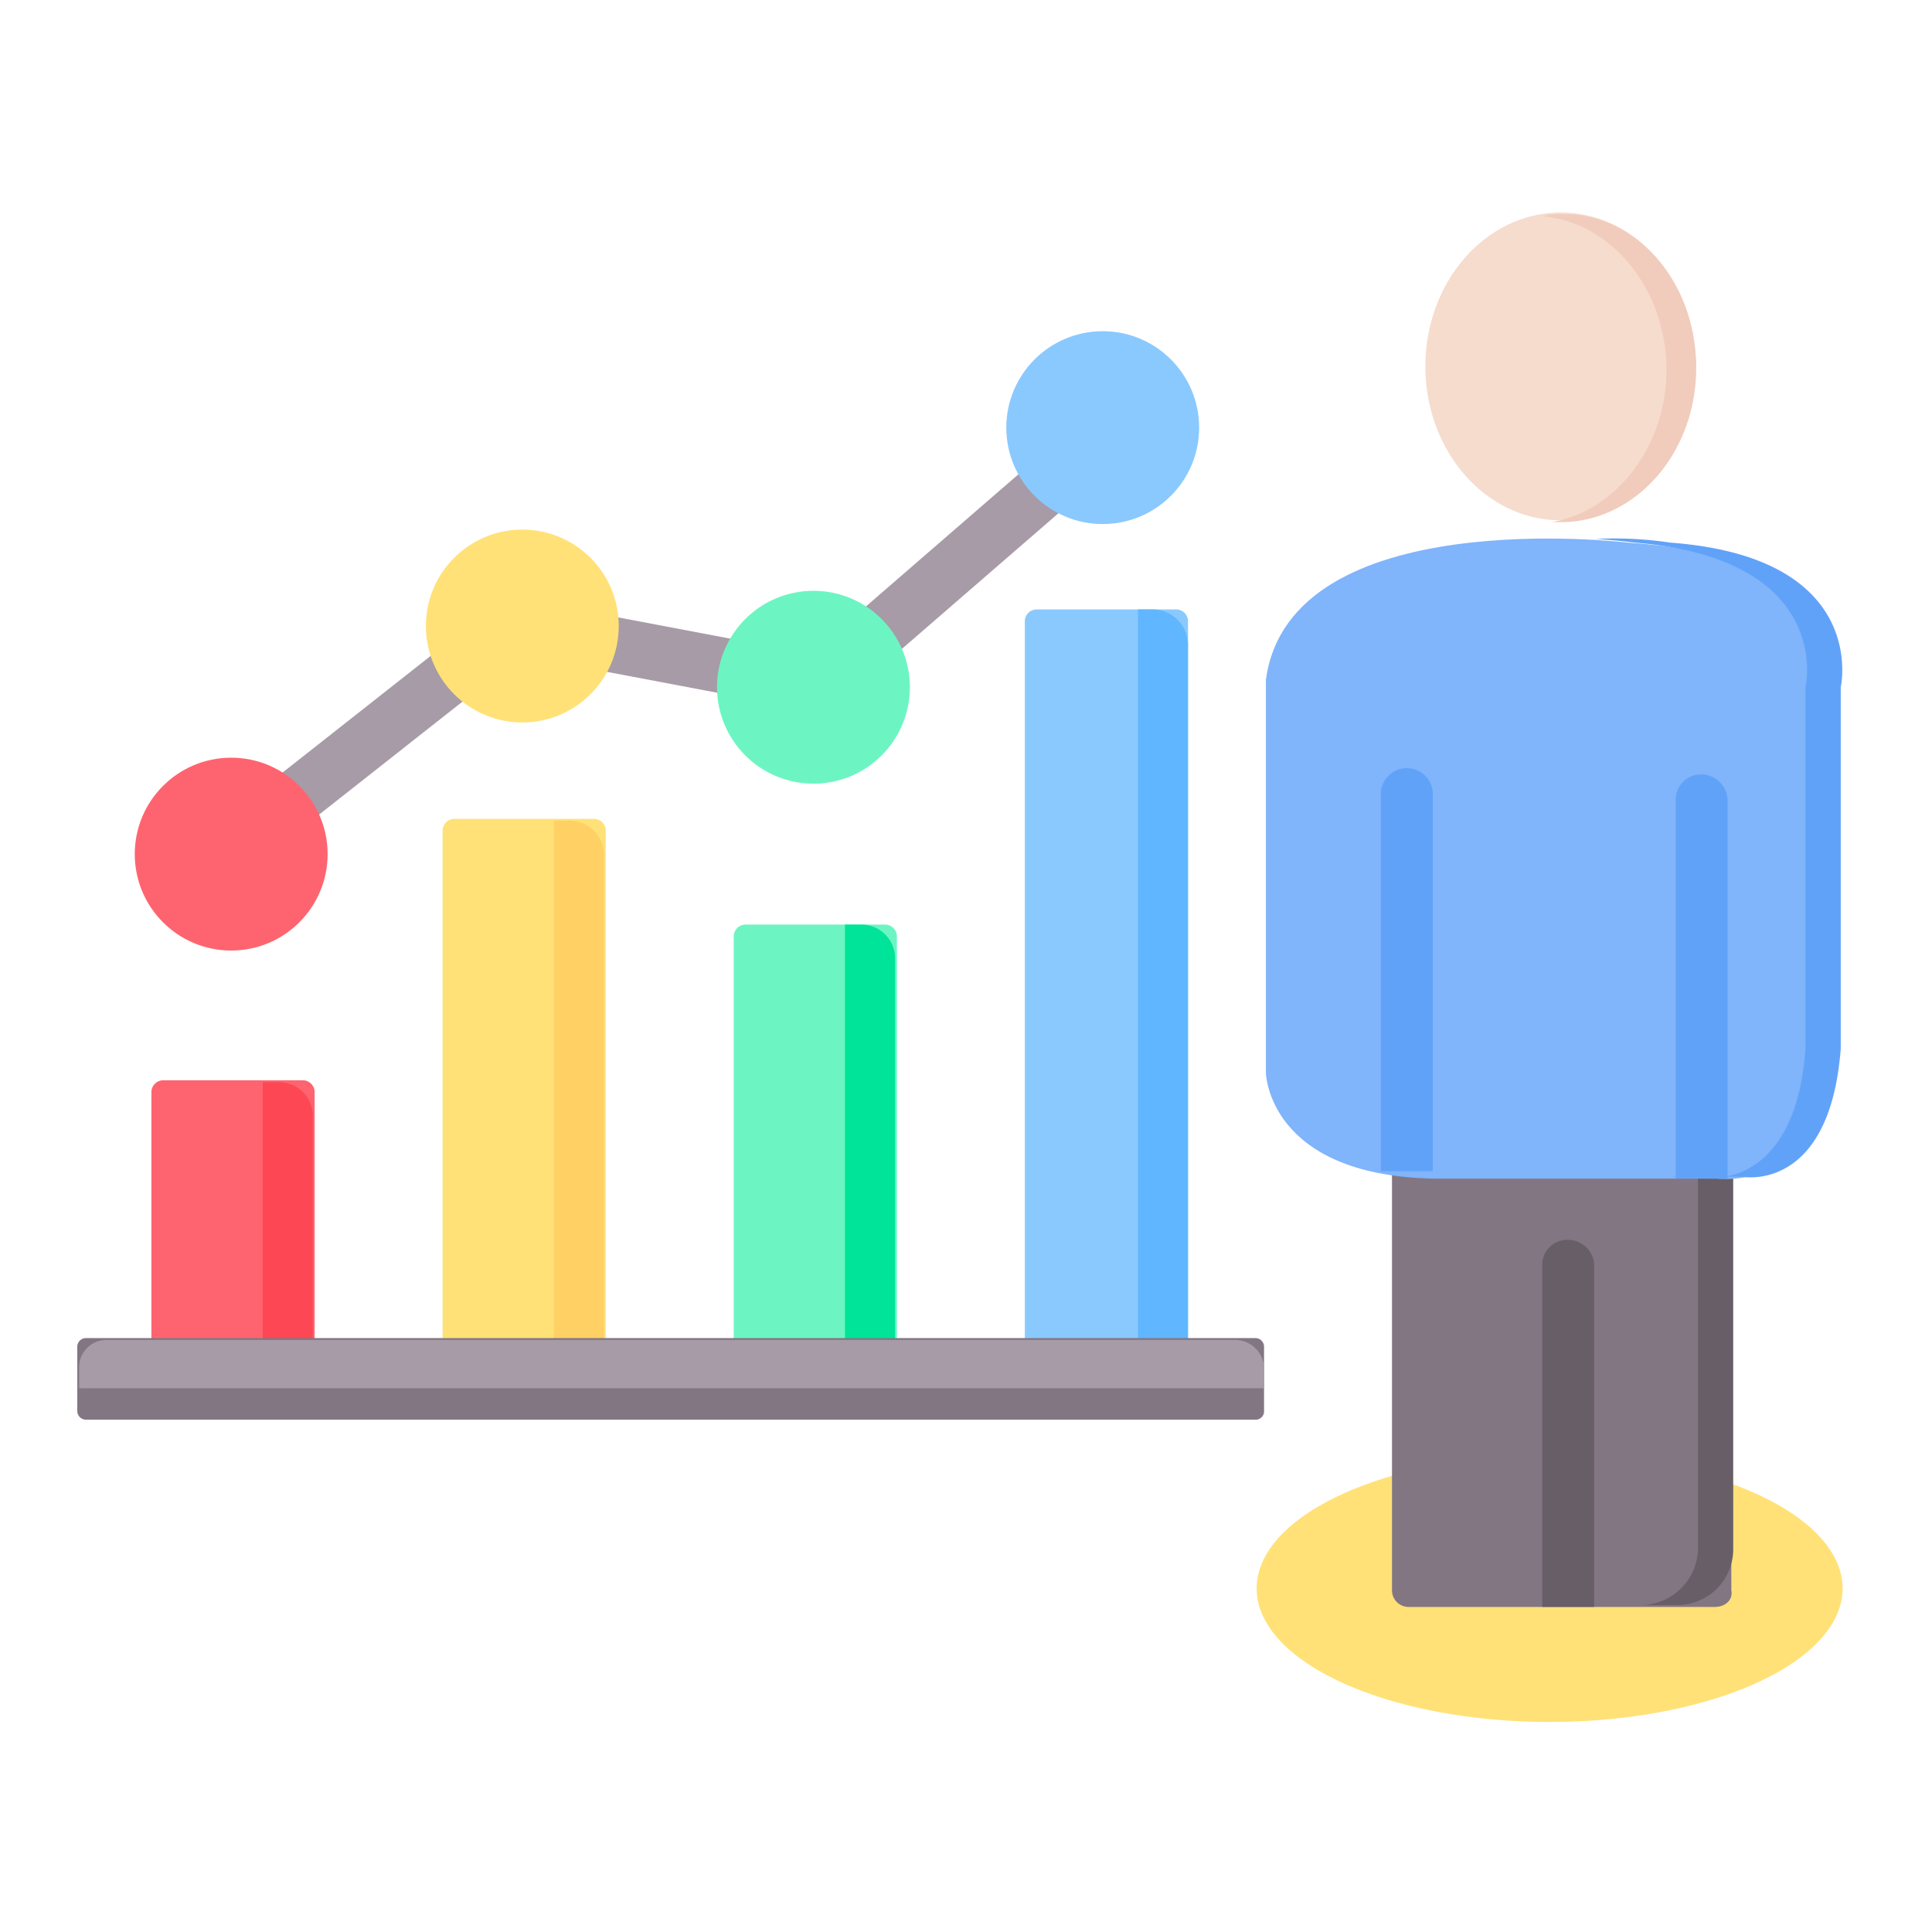 <svg xmlns="http://www.w3.org/2000/svg" width="100" height="100" viewBox="0 0 100 100">
  <g id="user-analytics" transform="translate(-47 -47)">
    <rect id="Rectangle_1" data-name="Rectangle 1" width="100" height="100" transform="translate(47 47)" fill="#fff" opacity="0"/>
    <g id="Group_54" data-name="Group 54" transform="translate(49.3 48.7)">
      <ellipse id="Ellipse_39" data-name="Ellipse 39" cx="15.165" cy="6.911" rx="15.165" ry="6.911" transform="translate(62.743 73.606)" fill="#ffe177"/>
      <path id="Path_155" data-name="Path 155" d="M89.3,83.358H73.464a.86.86,0,0,1-.864-.864V56.964a.86.86,0,0,1,.864-.864H89.3a.86.86,0,0,1,.864.864V82.494C90.26,82.974,89.876,83.358,89.3,83.358Z" transform="translate(-2.851 -1.882)" fill="#837683"/>
      <path id="Path_156" data-name="Path 156" d="M90.8,58.975v21.4a2.888,2.888,0,0,1-2.879,2.879H86a2.972,2.972,0,0,0,2.975-2.879v-21.4A2.99,2.99,0,0,0,86,56h1.92A3.039,3.039,0,0,1,90.8,58.975Z" transform="translate(-3.389 -1.878)" fill="#685e68"/>
      <rect id="Rectangle_17" data-name="Rectangle 17" width="11.421" height="2.879" transform="translate(11.86 38.654) rotate(-38.23)" fill="#a79ba7"/>
      <rect id="Rectangle_18" data-name="Rectangle 18" width="2.879" height="11.422" transform="matrix(0.186, -0.982, 0.982, 0.186, 25.951, 32.476)" fill="#a79ba7"/>
      <rect id="Rectangle_19" data-name="Rectangle 19" width="14.685" height="2.879" transform="matrix(0.756, -0.655, 0.655, 0.756, 41.652, 30.441)" fill="#a79ba7"/>
      <path id="Path_157" data-name="Path 157" d="M13.474,71.649h-7.2a.619.619,0,0,1-.576-.576v-14.4a.619.619,0,0,1,.576-.576H13.57a.619.619,0,0,1,.576.576v14.4A.823.823,0,0,1,13.474,71.649Z" transform="translate(-0.161 -1.882)" fill="#fe646f"/>
      <path id="Path_158" data-name="Path 158" d="M14.291,57.928v11.9a1.822,1.822,0,0,1-1.824,1.824H11.7V56.2h.768A1.744,1.744,0,0,1,14.291,57.928Z" transform="translate(-0.402 -1.886)" fill="#fd4755"/>
      <path id="Path_159" data-name="Path 159" d="M44.97,71.407H37.676a.619.619,0,0,1-.576-.576V48.276a.619.619,0,0,1,.576-.576H44.97a.619.619,0,0,1,.576.576V70.927A.608.608,0,0,1,44.97,71.407Z" transform="translate(-1.423 -1.544)" fill="#6cf5c2"/>
      <path id="Path_160" data-name="Path 160" d="M45.691,49.524v21.5a1.822,1.822,0,0,1-1.824,1.824H43.1V47.7h.864A1.744,1.744,0,0,1,45.691,49.524Z" transform="translate(-1.665 -1.544)" fill="#00e499"/>
      <path id="Path_161" data-name="Path 161" d="M60.67,69.956H53.376a.619.619,0,0,1-.576-.576v-38.1a.619.619,0,0,1,.576-.576H60.67a.619.619,0,0,1,.576.576v38.1Q61.1,69.956,60.67,69.956Z" transform="translate(-2.055 -0.86)" fill="#8ac9fe"/>
      <path id="Path_162" data-name="Path 162" d="M61.491,32.62V68.228a1.765,1.765,0,0,1-1.824,1.824H58.9V30.7h.768A1.845,1.845,0,0,1,61.491,32.62Z" transform="translate(-2.3 -0.86)" fill="#60b7ff"/>
      <path id="Path_163" data-name="Path 163" d="M29.174,71.178h-7.2A.619.619,0,0,1,21.4,70.6V42.576A.619.619,0,0,1,21.976,42H29.27a.619.619,0,0,1,.576.576V70.6A.7.7,0,0,1,29.174,71.178Z" transform="translate(-0.792 -1.315)" fill="#ffe177"/>
      <path id="Path_164" data-name="Path 164" d="M29.991,43.924V69.358a1.765,1.765,0,0,1-1.824,1.824H27.4V42.1h.768A1.765,1.765,0,0,1,29.991,43.924Z" transform="translate(-1.033 -1.319)" fill="#ffd064"/>
      <path id="Path_165" data-name="Path 165" d="M62.647,74.223H2.18a.453.453,0,0,1-.48-.48V70.48A.453.453,0,0,1,2.18,70H62.647a.453.453,0,0,1,.48.48v3.359A.439.439,0,0,1,62.647,74.223Z" transform="translate(0 -2.441)" fill="#837683"/>
      <path id="Path_166" data-name="Path 166" d="M63.131,71.54V72.6H1.8V71.54A1.413,1.413,0,0,1,3.24,70.1H61.6A1.5,1.5,0,0,1,63.131,71.54Z" transform="translate(-0.004 -2.445)" fill="#a79ba7"/>
      <circle id="Ellipse_40" data-name="Ellipse 40" cx="4.991" cy="4.991" r="4.991" transform="translate(4.675 37.518)" fill="#fe646f"/>
      <circle id="Ellipse_41" data-name="Ellipse 41" cx="4.991" cy="4.991" r="4.991" transform="translate(19.744 25.712)" fill="#ffe177"/>
      <circle id="Ellipse_42" data-name="Ellipse 42" cx="4.991" cy="4.991" r="4.991" transform="translate(34.813 28.88)" fill="#6cf5c2"/>
      <circle id="Ellipse_43" data-name="Ellipse 43" cx="4.991" cy="4.991" r="4.991" transform="translate(49.786 15.443)" fill="#8ac9fe"/>
      <ellipse id="Ellipse_44" data-name="Ellipse 44" cx="7.006" cy="7.966" rx="7.006" ry="7.966" transform="translate(71.477 9.3)" fill="#f6dccd"/>
      <path id="Path_167" data-name="Path 167" d="M88.666,17.366c0,4.415-3.167,7.966-7.006,7.966h-.48c3.359-.576,5.951-3.935,5.951-7.87,0-4.223-2.879-7.678-6.431-7.966a3.6,3.6,0,0,1,1.056-.1C85.5,9.3,88.666,12.855,88.666,17.366Z" transform="translate(-3.176 -0.004)" fill="#f1cbbc"/>
      <path id="Path_168" data-name="Path 168" d="M65.8,34.194V54.541s.1,5.279,8.638,5.471H89.123s5.663.768,6.335-6.623V34.578s1.92-6.623-10.942-7.486C84.516,27.091,67.048,24.98,65.8,34.194Z" transform="translate(-2.577 -0.707)" fill="#80b4fb"/>
      <path id="Path_169" data-name="Path 169" d="M96.269,34.578V53.294c-.576,7.486-5.087,6.623-5.087,6.623h-.96c1.344-.192,3.839-1.344,4.223-6.623V34.578s1.536-6.623-8.83-7.486c0,0-.768-.1-2.016-.192a19.551,19.551,0,0,1,3.839.192C97.8,27.859,96.269,34.578,96.269,34.578Z" transform="translate(-3.293 -0.707)" fill="#61a2f9"/>
      <path id="Path_170" data-name="Path 170" d="M88.852,61.3a3.751,3.751,0,0,1-1.152,0Z" transform="translate(-3.458 -2.091)" fill="#61a2f9"/>
      <path id="Path_171" data-name="Path 171" d="M74.687,40.644V60.128H72V40.644a1.344,1.344,0,1,1,2.687,0Z" transform="translate(-2.826 -1.206)" fill="#61a2f9"/>
      <path id="Path_172" data-name="Path 172" d="M83.387,65.948V83.7H80.7V65.948A1.293,1.293,0,0,1,82.044,64.7,1.358,1.358,0,0,1,83.387,65.948Z" transform="translate(-3.176 -2.227)" fill="#685e68"/>
      <path id="Path_173" data-name="Path 173" d="M90.587,40.944v19.58H87.9V40.944A1.312,1.312,0,0,1,89.244,39.6,1.373,1.373,0,0,1,90.587,40.944Z" transform="translate(-3.466 -1.218)" fill="#61a2f9"/>
    </g>
  </g>
</svg>
